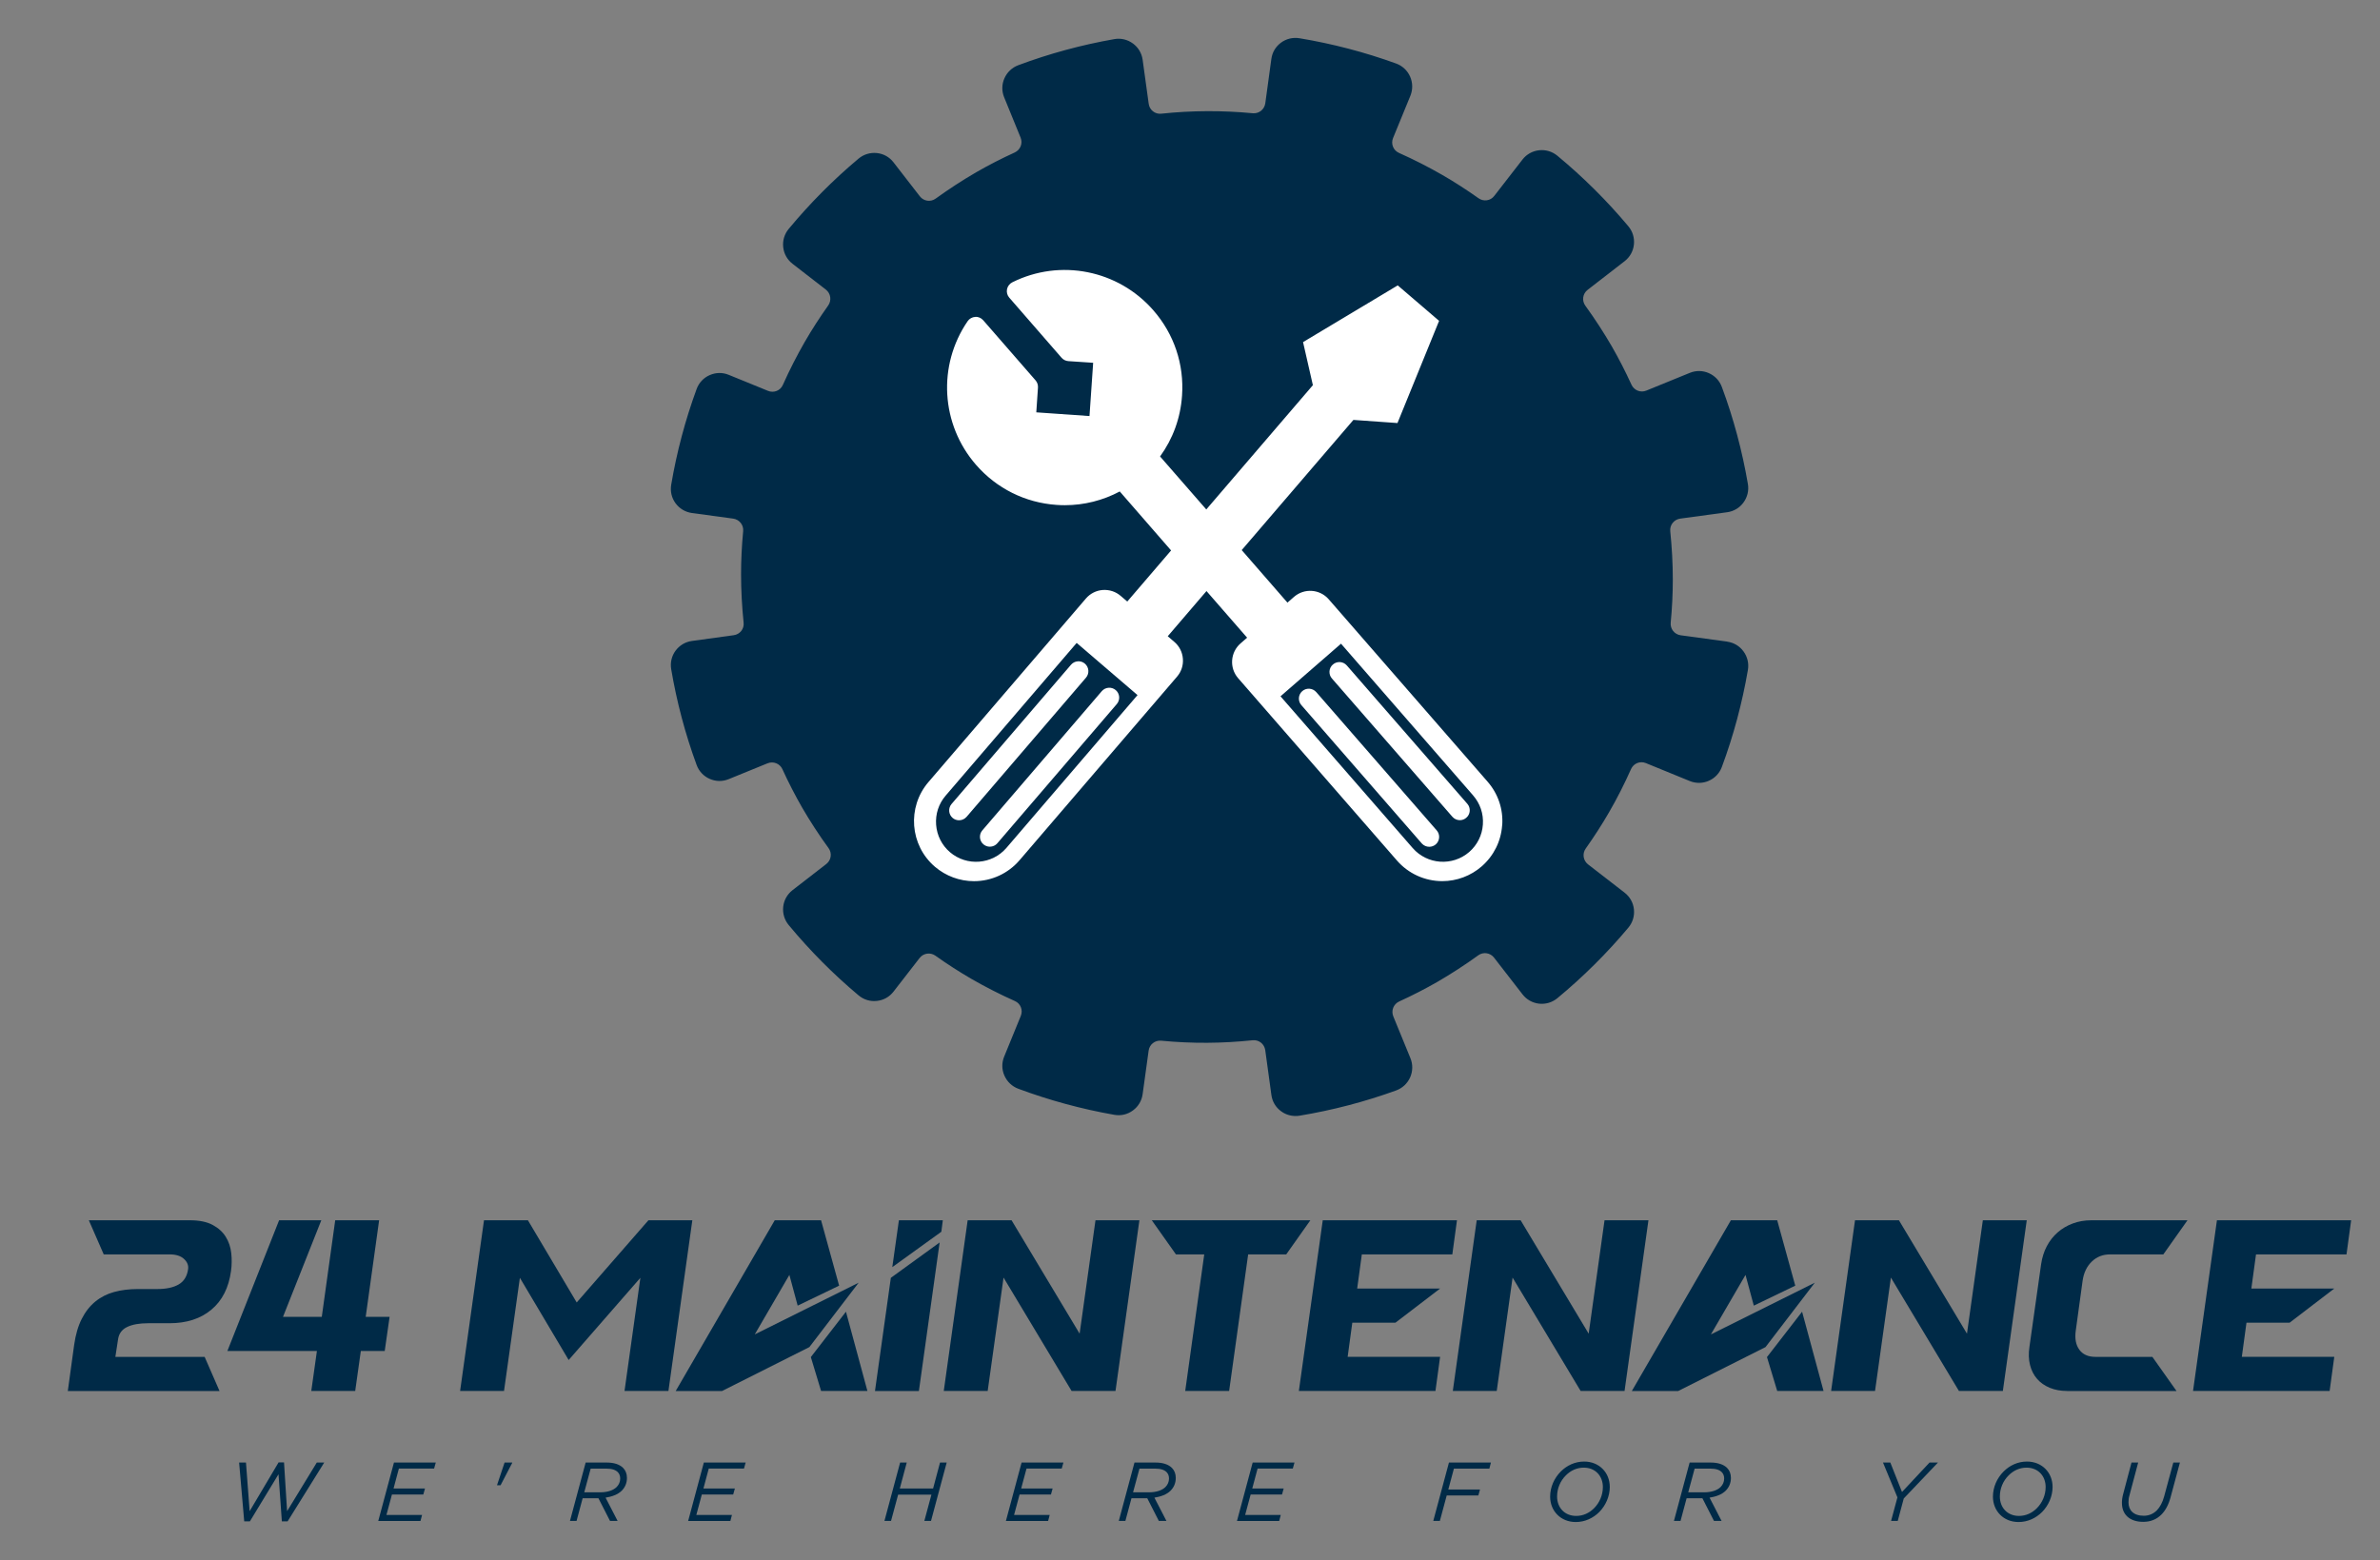 <?xml version="1.0" encoding="UTF-8"?>
<svg
  id="Layer_1"
  data-name="Layer 1"
  xmlns="http://www.w3.org/2000/svg"
  viewBox="380 600 1220 800"
>
  <rect x="380" y="600" width="1220" height="800" fill="#808080" stroke="none"/>
  <defs>
    <style>
      .cls-1 {
        fill: #fff;
      }

      .cls-2 {
        fill: #002a47;
      }
    </style>
  </defs>
  <g>
    <g>
      <path
        class="cls-2"
        d="M460.55,1260.91c4.67,0,8.36-.79,11.07-2.38,2.71-1.58,4.31-4.21,4.81-7.88.25-1.92-.46-3.65-2.13-5.19-1.67-1.54-4.09-2.31-7.25-2.31h-33.88l-7.63-17.5h51.76c4.83,0,8.73.79,11.69,2.38,2.96,1.58,5.21,3.63,6.75,6.13,1.54,2.5,2.48,5.3,2.81,8.38.33,3.09.29,6.13-.13,9.13-1.17,8.59-4.52,15.19-10.07,19.82-5.54,4.63-12.69,6.94-21.44,6.94h-10.88c-4.58,0-8.21.65-10.88,1.94-2.67,1.29-4.21,3.4-4.63,6.31l-1.38,9h45.76l7.63,17.5h-77.77l3.25-23.63c.75-5.25,2.04-9.69,3.88-13.32,1.83-3.63,4.15-6.58,6.94-8.88,2.79-2.29,6.02-3.94,9.69-4.94,3.67-1,7.71-1.5,12.13-1.5h9.88Z"
      />
      <path
        class="cls-2"
        d="M523.07,1225.65h21.63l-19.63,49.51h19.88l6.88-49.51h22.51l-6.88,49.51h12.25l-2.5,17.5h-12.25l-2.88,20.5h-22.51l2.88-20.5h-45.89l26.51-67.02Z"
      />
      <path
        class="cls-2"
        d="M628.1,1225.65h22.51l25.01,42.14,36.76-42.14h22.51l-12.25,87.52h-22.51l8.13-58.02-36.76,42.14-25.01-42.14-8.13,58.02h-22.51l12.25-87.52Z"
      />
      <path
        class="cls-2"
        d="M788.89,1269.41l-4.25-15.75-17.75,30.51,53.26-26.51-25.26,33.01-44.76,22.51h-23.76l50.76-87.52h23.76l9.25,33.51-21.26,10.25ZM800.89,1313.17l-5.25-17.38,18-23.26,11,40.64h-23.76Z"
      />
      <path
        class="cls-2"
        d="M836.65,1255.16l25.01-18.13-10.63,76.15h-22.51l8.13-58.02ZM837.4,1249.66l3.38-24.01h22.51l-.75,5.88-25.13,18.13Z"
      />
      <path
        class="cls-2"
        d="M876.03,1225.65h22.51l34.88,58.14,8.13-58.14h22.51l-12.25,87.52h-22.51l-34.88-58.14-8.13,58.14h-22.51l12.25-87.52Z"
      />
      <path
        class="cls-2"
        d="M970.43,1225.65h81.27l-12.38,17.5h-19.51l-9.75,70.02h-22.51l9.75-70.02h-14.5l-12.38-17.5Z"
      />
      <path
        class="cls-2"
        d="M1058.08,1225.65h68.77l-2.38,17.5h-46.39l-2.38,17.5h42.51l-22.88,17.5h-22.13l-2.38,17.5h47.39l-2.38,17.5h-70.02l12.25-87.52Z"
      />
      <path
        class="cls-2"
        d="M1136.97,1225.65h22.51l34.88,58.14,8.13-58.14h22.51l-12.25,87.52h-22.51l-34.88-58.14-8.13,58.14h-22.51l12.25-87.52Z"
      />
      <path
        class="cls-2"
        d="M1279.01,1269.41l-4.25-15.75-17.75,30.51,53.26-26.51-25.26,33.01-44.76,22.51h-23.76l50.76-87.52h23.76l9.25,33.51-21.26,10.25ZM1291.01,1313.17l-5.25-17.38,18-23.26,11,40.64h-23.76Z"
      />
      <path
        class="cls-2"
        d="M1330.89,1225.65h22.51l34.88,58.14,8.13-58.14h22.51l-12.25,87.52h-22.51l-34.88-58.14-8.13,58.14h-22.51l12.25-87.52Z"
      />
      <path
        class="cls-2"
        d="M1439.67,1313.17c-3.34,0-6.31-.54-8.94-1.63-2.63-1.08-4.79-2.6-6.5-4.56-1.71-1.96-2.92-4.33-3.63-7.13-.71-2.79-.81-5.85-.31-9.19l6-42.51c.5-3.42,1.48-6.5,2.94-9.25,1.46-2.75,3.31-5.1,5.56-7.06,2.25-1.96,4.83-3.48,7.75-4.56,2.92-1.08,6.04-1.63,9.38-1.63h49.39l-12.38,17.5h-27.38c-3.67,0-6.77,1.23-9.31,3.69-2.54,2.46-4.11,5.73-4.69,9.82l-3.5,25.51c-.58,4.08.02,7.36,1.81,9.82,1.79,2.46,4.52,3.69,8.19,3.69h29.26l12.38,17.5h-56.01Z"
      />
      <path
        class="cls-2"
        d="M1516.44,1225.65h68.77l-2.38,17.5h-46.39l-2.38,17.5h42.51l-22.88,17.5h-22.13l-2.38,17.5h47.39l-2.38,17.5h-70.02l12.25-87.52Z"
      />
    </g>
    <g>
      <path
        class="cls-2"
        d="M502.58,1349.87h3.51l1.88,24.93,14.84-25.02h2.78l1.58,25.02,15.22-24.93h3.81l-18.77,30.15h-2.95l-1.71-24.16-14.67,24.16h-2.91l-2.61-30.15Z"
      />
      <path
        class="cls-2"
        d="M581.95,1349.87h21.43l-.86,3.08h-18.05l-2.74,10.22h16.12l-.86,3.08h-16.08l-2.82,10.48h18.26l-.81,3.08h-21.64l8.04-29.93Z"
      />
      <path
        class="cls-2"
        d="M638.65,1349.87h3.93l-.04.21-5.94,11.42h-1.84l3.89-11.63Z"
      />
      <path
        class="cls-2"
        d="M686.75,1368.17h-8.08l-3.12,11.63h-3.38l8.04-29.93h10.78c3.72,0,6.54.9,8.42,2.74,1.33,1.37,1.97,3.08,1.97,5.17,0,2.61-.98,4.79-2.65,6.5-2.01,2.01-5.09,3.08-8.3,3.59l6.16,11.93h-3.89l-5.94-11.63ZM687.61,1365.13c3.93,0,6.84-1.07,8.51-2.74,1.15-1.2,1.8-2.61,1.8-4.36,0-1.33-.43-2.44-1.24-3.25-1.15-1.15-2.99-1.8-5.86-1.8h-8.04l-3.29,12.15h8.12Z"
      />
      <path
        class="cls-2"
        d="M740.8,1349.87h21.43l-.86,3.08h-18.05l-2.74,10.22h16.12l-.86,3.08h-16.08l-2.82,10.48h18.26l-.81,3.08h-21.64l8.04-29.93Z"
      />
      <path
        class="cls-2"
        d="M841.42,1349.87h3.38l-3.55,13.3h17.06l3.55-13.3h3.42l-8.04,29.93h-3.42l3.63-13.47h-17.06l-3.64,13.47h-3.38l8.04-29.93Z"
      />
      <path
        class="cls-2"
        d="M903.68,1349.87h21.43l-.86,3.08h-18.05l-2.74,10.22h16.12l-.86,3.08h-16.08l-2.82,10.48h18.26l-.81,3.08h-21.64l8.04-29.93Z"
      />
      <path
        class="cls-2"
        d="M968.08,1368.17h-8.08l-3.12,11.63h-3.38l8.04-29.93h10.78c3.72,0,6.54.9,8.42,2.74,1.33,1.37,1.97,3.08,1.97,5.17,0,2.61-.98,4.79-2.65,6.5-2.01,2.01-5.09,3.08-8.3,3.59l6.16,11.93h-3.89l-5.94-11.63ZM968.93,1365.13c3.93,0,6.84-1.07,8.51-2.74,1.15-1.2,1.8-2.61,1.8-4.36,0-1.33-.43-2.44-1.24-3.25-1.15-1.15-2.99-1.8-5.86-1.8h-8.04l-3.29,12.15h8.12Z"
      />
      <path
        class="cls-2"
        d="M1022.13,1349.87h21.43l-.86,3.08h-18.05l-2.74,10.22h16.12l-.86,3.08h-16.08l-2.82,10.48h18.26l-.81,3.08h-21.64l8.04-29.93Z"
      />
      <path
        class="cls-2"
        d="M1122.75,1349.87h21.51l-.81,3.12h-18.17l-2.87,10.69h16.25l-.86,3.08h-16.21l-3.51,13.04h-3.38l8.04-29.93Z"
      />
      <path
        class="cls-2"
        d="M1205.19,1362.31c0,4.83-2.05,9.54-5.43,12.96-3.12,3.08-7.27,5.09-12.02,5.09-7.74,0-13.13-5.69-13.13-13,0-4.83,2.05-9.49,5.47-12.91,3.08-3.08,7.23-5.09,11.97-5.09,7.74,0,13.13,5.69,13.13,12.96ZM1197.11,1373.3c2.91-2.91,4.53-6.89,4.53-10.86,0-5.64-3.81-9.96-9.79-9.96-3.64,0-6.76,1.54-9.15,3.93-2.91,2.87-4.53,6.8-4.53,10.86,0,5.65,3.81,9.96,9.79,9.96,3.64,0,6.76-1.54,9.15-3.93Z"
      />
      <path
        class="cls-2"
        d="M1252.65,1368.17h-8.08l-3.12,11.63h-3.38l8.04-29.93h10.78c3.72,0,6.54.9,8.42,2.74,1.33,1.37,1.97,3.08,1.97,5.17,0,2.61-.98,4.79-2.65,6.5-2.01,2.01-5.09,3.08-8.3,3.59l6.16,11.93h-3.89l-5.94-11.63ZM1253.51,1365.13c3.93,0,6.84-1.07,8.51-2.74,1.15-1.2,1.8-2.61,1.8-4.36,0-1.33-.43-2.44-1.24-3.25-1.15-1.15-2.99-1.8-5.86-1.8h-8.04l-3.29,12.15h8.12Z"
      />
      <path
        class="cls-2"
        d="M1352.63,1367.74l-7.4-17.88h3.76l5.99,15.1,14.11-15.1h4.32l-17.53,18.43-3.08,11.5h-3.42l3.25-12.06Z"
      />
      <path
        class="cls-2"
        d="M1432.17,1362.31c0,4.83-2.05,9.54-5.43,12.96-3.12,3.08-7.27,5.09-12.02,5.09-7.74,0-13.13-5.69-13.13-13,0-4.83,2.05-9.49,5.47-12.91,3.08-3.08,7.23-5.09,11.97-5.09,7.74,0,13.13,5.69,13.13,12.96ZM1424.08,1373.3c2.91-2.91,4.53-6.89,4.53-10.86,0-5.64-3.81-9.96-9.79-9.96-3.64,0-6.76,1.54-9.15,3.93-2.91,2.87-4.53,6.8-4.53,10.86,0,5.65,3.81,9.96,9.79,9.96,3.64,0,6.76-1.54,9.15-3.93Z"
      />
      <path
        class="cls-2"
        d="M1467.7,1370.69c0-1.58.21-3.12.64-4.66l4.28-16.16h3.42l-4.53,17.06c-.3.9-.43,2.05-.43,3.38,0,3.93,2.52,6.84,7.83,6.84,2.52,0,4.79-.9,6.67-2.74,1.54-1.58,2.95-4.02,3.81-7.31l4.66-17.23h3.38l-4.79,17.83c-1.03,3.81-2.61,6.76-4.7,8.85-2.48,2.48-5.6,3.72-9.32,3.72-7.14,0-10.9-3.98-10.9-9.58Z"
      />
    </g>
  </g>
  <g>
    <circle class="cls-1" cx="1000" cy="897" r="230.85" />
    <g>
      <g>
        <path
          class="cls-2"
          d="M931.9,929.64l-67.16,78.29c-3.57,4.16-5.3,9.46-4.88,14.95.42,5.47,2.93,10.47,7.09,14.04,8.6,7.36,21.6,6.38,28.99-2.24l67.16-78.3-31.2-26.75ZM875.45,1018.82c-.96,1.11-2.36,1.75-3.84,1.75-1.21,0-2.39-.42-3.3-1.21-2.12-1.82-2.36-5.02-.54-7.14l61.23-71.4c.89-1.03,2.12-1.65,3.45-1.75,1.38-.12,2.68.32,3.69,1.21,2.12,1.82,2.36,5.02.57,7.14l-61.25,71.4ZM891.26,1032.34c-.96,1.13-2.36,1.77-3.87,1.77-1.21,0-2.36-.44-3.3-1.23-1.01-.86-1.65-2.09-1.75-3.45-.1-1.35.32-2.66,1.21-3.69l61.23-71.37c.89-1.03,2.12-1.65,3.47-1.75,1.33-.1,2.66.32,3.69,1.21,1.01.86,1.63,2.09,1.75,3.45.1,1.35-.34,2.66-1.21,3.69l-61.23,71.37Z"
        />
        <path
          class="cls-2"
          d="M1135.14,1007.83l-67.73-77.8-31.01,26.97,67.75,77.8c7.44,8.55,20.44,9.43,28.99,2.02,4.14-3.62,6.63-8.62,6.99-14.09.39-5.49-1.4-10.76-5-14.9ZM1115.98,1032.93c-.94.79-2.12,1.23-3.35,1.23-1.45,0-2.83-.62-3.82-1.72l-61.74-70.93c-1.85-2.12-1.63-5.32.49-7.17,2.09-1.82,5.3-1.6,7.14.49l61.77,70.93c.89,1.03,1.33,2.34,1.23,3.69-.1,1.35-.71,2.59-1.72,3.47ZM1131.64,1019.26c-.91.81-2.09,1.26-3.32,1.26-1.45,0-2.86-.64-3.82-1.75l-61.77-70.93c-.89-1.01-1.31-2.31-1.23-3.67.1-1.35.71-2.59,1.75-3.47,2.09-1.85,5.3-1.63,7.14.49l61.77,70.93c.89,1.01,1.31,2.31,1.23,3.67-.1,1.35-.71,2.59-1.75,3.47Z"
        />
        <path
          class="cls-2"
          d="M999.29,661.94c-128.76,0-233.13,104.37-233.13,233.13s104.37,233.15,233.13,233.15,233.13-104.37,233.13-233.15-104.37-233.13-233.13-233.13ZM1150.01,1023.11c-.57,8.2-4.3,15.69-10.5,21.1-5.58,4.87-12.77,7.56-20.18,7.56-8.94,0-17.39-3.85-23.25-10.57l-81.42-93.5c-4.57-5.26-4-13.24,1.24-17.81l3.38-2.94-20.83-23.91-19.86,23.17,3.41,2.92c2.54,2.17,4.1,5.24,4.35,8.62.27,3.36-.79,6.62-2.99,9.17l-80.73,94.12c-5.85,6.82-14.35,10.75-23.37,10.75-7.34,0-14.45-2.64-20.03-7.41-12.87-11.04-14.35-30.51-3.31-43.4l80.73-94.12c2.17-2.54,5.24-4.1,8.62-4.37,3.41-.22,6.65.84,9.17,3.01l3.41,2.91,22.46-26.19-26.31-30.24c-8.62,4.59-18.28,7.04-28.16,7.04-1.41,0-2.82-.05-4.22-.15-16.06-1.11-30.73-8.4-41.3-20.55-18.06-20.73-19.81-50.99-4.32-73.62.89-1.31,2.35-2.12,3.9-2.22,1.41-.17,3.01.47,4.13,1.75l26.8,30.78c.89,1.01,1.33,2.35,1.24,3.68l-.86,12.72,27.27,1.9,1.88-27.3-12.72-.86c-1.36-.1-2.59-.72-3.48-1.73l-26.8-30.81c-1.04-1.19-1.46-2.77-1.16-4.32.32-1.53,1.33-2.87,2.74-3.56,24.53-12.23,54.27-6.32,72.31,14.4,10.6,12.15,15.81,27.67,14.67,43.75-.77,11.41-4.69,22.11-11.26,31.15l23.69,27.17,54.64-63.71-5.04-22.09,48.54-29.08,21.2,18.18-21.34,52.4-22.58-1.61-57.26,66.75,23.44,26.93,3.36-2.94c5.26-4.57,13.24-4.03,17.81,1.24l81.42,93.5c5.41,6.2,8.08,14.13,7.51,22.33Z"
        />
      </g>
      <path
        class="cls-2"
        d="M1265.35,928.95l-23.87-3.24c-3.15-.46-5.37-3.28-5.07-6.42.72-7.5,1.08-14.93,1.08-22.14,0-8.16-.46-16.47-1.31-24.79-.33-3.17,1.9-5.99,5.07-6.45l24.11-3.28c3.37-.46,6.35-2.23,8.35-4.98,2.04-2.79,2.85-6.19,2.26-9.56-2.91-16.94-7.37-33.64-13.33-49.65-1.18-3.24-3.57-5.77-6.71-7.14-3.11-1.38-6.58-1.41-9.72-.13l-22.31,9.1c-2.94,1.21-6.25-.13-7.59-3.01-3.11-6.82-6.52-13.46-10.12-19.72-4.09-7.04-8.65-14.05-13.53-20.8-1.89-2.58-1.38-6.16,1.15-8.12l18.99-14.71c2.69-2.09,4.39-5.11,4.75-8.51.36-3.44-.65-6.78-2.88-9.43-10.97-13.1-23.21-25.25-36.35-36.12-2.66-2.19-5.96-3.17-9.4-2.81-3.38.39-6.39,2.06-8.48,4.75l-14.48,18.67c-1.93,2.53-5.47,3.02-8.06,1.18-6.12-4.35-12.38-8.38-18.63-11.98-7.08-4.06-14.51-7.86-22.14-11.26-2.91-1.28-4.26-4.65-3.05-7.6l8.91-21.74c1.27-3.18,1.21-6.65-.16-9.79-1.41-3.15-3.96-5.54-7.2-6.71-15.98-5.79-32.62-10.15-49.46-12.94-3.4-.56-6.78.23-9.53,2.26-2.75,2.03-4.49,4.98-4.94,8.35l-3.11,22.76c-.46,3.15-3.24,5.37-6.42,5.07-15.95-1.5-31.28-1.41-46.92.23-3.15.36-6-1.9-6.42-5.07l-3.11-22.57c-.46-3.37-2.23-6.35-4.98-8.35-2.79-2.04-6.19-2.85-9.59-2.23-16.8,2.95-33.34,7.44-49.19,13.37-3.21,1.21-5.73,3.6-7.1,6.74-1.38,3.11-1.41,6.55-.13,9.7l8.44,20.69c1.21,2.95-.13,6.26-3.01,7.6-6.81,3.11-13.46,6.52-19.71,10.12-7.04,4.09-14.05,8.65-20.8,13.52-2.59,1.9-6.16,1.38-8.12-1.14l-13.52-17.45c-2.1-2.72-5.11-4.39-8.52-4.75-3.44-.35-6.78.66-9.43,2.89-12.97,10.87-24.98,22.99-35.76,35.99-2.2,2.66-3.21,5.99-2.82,9.4.36,3.38,2.06,6.39,4.75,8.48l17.13,13.27c2.49,1.96,3.01,5.5,1.18,8.12-4.36,6.13-8.38,12.38-11.98,18.6-4.07,7.08-7.87,14.51-11.27,22.14-1.27,2.91-4.62,4.26-7.6,3.04l-20.14-8.22c-3.18-1.31-6.62-1.24-9.76.14-3.15,1.38-5.54,3.93-6.71,7.17-5.8,15.82-10.19,32.33-13.01,48.99-.59,3.41.2,6.82,2.23,9.57,2.04,2.75,5.01,4.51,8.39,4.98l21.18,2.88c3.15.46,5.37,3.28,5.08,6.42-.72,7.5-1.08,14.93-1.08,22.14,0,8.15.46,16.51,1.31,24.79.36,3.18-1.9,5.99-5.07,6.42l-21.42,2.95c-3.38.46-6.35,2.23-8.39,4.98-2.03,2.75-2.81,6.16-2.23,9.56,2.82,16.67,7.2,33.18,13.01,49,1.18,3.24,3.57,5.79,6.71,7.17,3.14,1.38,6.58,1.44,9.76.13l19.91-8.12c2.95-1.18,6.29.13,7.6,3.01,3.11,6.84,6.54,13.46,10.12,19.71,4.09,7.04,8.64,14.05,13.56,20.8,1.87,2.59,1.34,6.16-1.18,8.12l-17.33,13.43c-2.68,2.09-4.39,5.11-4.75,8.48-.36,3.4.62,6.75,2.82,9.4,10.77,13.01,22.79,25.12,35.76,36,2.66,2.23,5.99,3.28,9.43,2.88,3.41-.36,6.42-2.03,8.52-4.75l13.39-17.26c1.93-2.49,5.5-3.01,8.09-1.18,6.12,4.36,12.38,8.38,18.6,11.98,7.08,4.07,14.51,7.87,22.14,11.27,2.92,1.27,4.26,4.65,3.05,7.6l-8.55,20.93c-1.28,3.14-1.25,6.58.13,9.69,1.38,3.15,3.9,5.54,7.1,6.75,15.89,5.92,32.43,10.41,49.19,13.36,3.4.62,6.81-.16,9.59-2.23,2.75-2,4.52-4.98,4.98-8.35l3.08-22.34c.43-3.15,3.24-5.37,6.39-5.08,15.98,1.54,31.31,1.41,46.93-.22,3.21-.33,5.99,1.9,6.45,5.07l3.15,22.99c.46,3.34,2.19,6.32,4.94,8.32,2.19,1.63,4.75,2.45,7.44,2.45.69,0,1.38-.03,2.09-.16,16.83-2.78,33.48-7.14,49.46-12.93,3.24-1.18,5.79-3.57,7.2-6.71,1.38-3.15,1.44-6.62.16-9.79l-8.81-21.52c-1.18-2.95.13-6.25,3.01-7.6,6.85-3.11,13.46-6.52,19.72-10.12,7.04-4.09,14.05-8.64,20.79-13.52,2.59-1.9,6.16-1.38,8.12,1.14l14.61,18.84c2.1,2.72,5.11,4.39,8.48,4.78,3.4.36,6.74-.62,9.4-2.82,13.14-10.87,25.38-23.02,36.35-36.12,2.23-2.66,3.24-5.99,2.88-9.43-.35-3.41-2.06-6.42-4.75-8.52l-18.79-14.54c-2.49-1.97-3.02-5.5-1.18-8.09,4.36-6.16,8.39-12.41,11.99-18.64,4.09-7.07,7.86-14.5,11.26-22.14,1.31-2.91,4.62-4.26,7.6-3.04l22.53,9.21c3.14,1.27,6.61,1.24,9.72-.14,3.15-1.38,5.54-3.93,6.71-7.14,5.96-16.02,10.41-32.72,13.33-49.65.59-3.37-.22-6.78-2.26-9.56-2-2.75-4.98-4.52-8.35-4.98ZM999.15,1126.48c-127.77,0-231.71-103.95-231.71-231.71,0-76.67,37.43-144.76,94.98-186.96.37-.21.72-.45,1.07-.7,6.55-4.75,13.37-9.21,20.21-13.17,6.09-3.5,12.54-6.81,19.16-9.83.43-.2.84-.41,1.23-.64h0c21.2-9.58,44.08-16.06,68.07-18.85,1.21.24,2.47.3,3.77.17,15.23-1.61,30.09-1.7,45.62-.23,1.08.1,2.14.06,3.16-.1,23.28,2.56,45.53,8.59,66.22,17.55,1.01.96,2.2,1.77,3.55,2.37,7.4,3.31,14.64,6.97,21.52,10.94,6.06,3.51,12.15,7.44,18.11,11.66.82.59,1.68,1.06,2.57,1.42,18.69,13.81,35.23,30.38,49.03,49.08.39,1.09.94,2.14,1.65,3.12,4.75,6.58,9.21,13.39,13.17,20.24,3.5,6.09,6.81,12.51,9.82,19.16.31.67.68,1.31,1.08,1.9,9.43,21.46,15.7,44.62,18.21,68.89-.06.74-.05,1.5.03,2.27.57,5.39.95,10.79,1.13,16.14.05,1.86.07,3.72.07,5.58,0,127.76-103.94,231.71-231.71,231.71Z"
      />
    </g>
  </g>
</svg>
